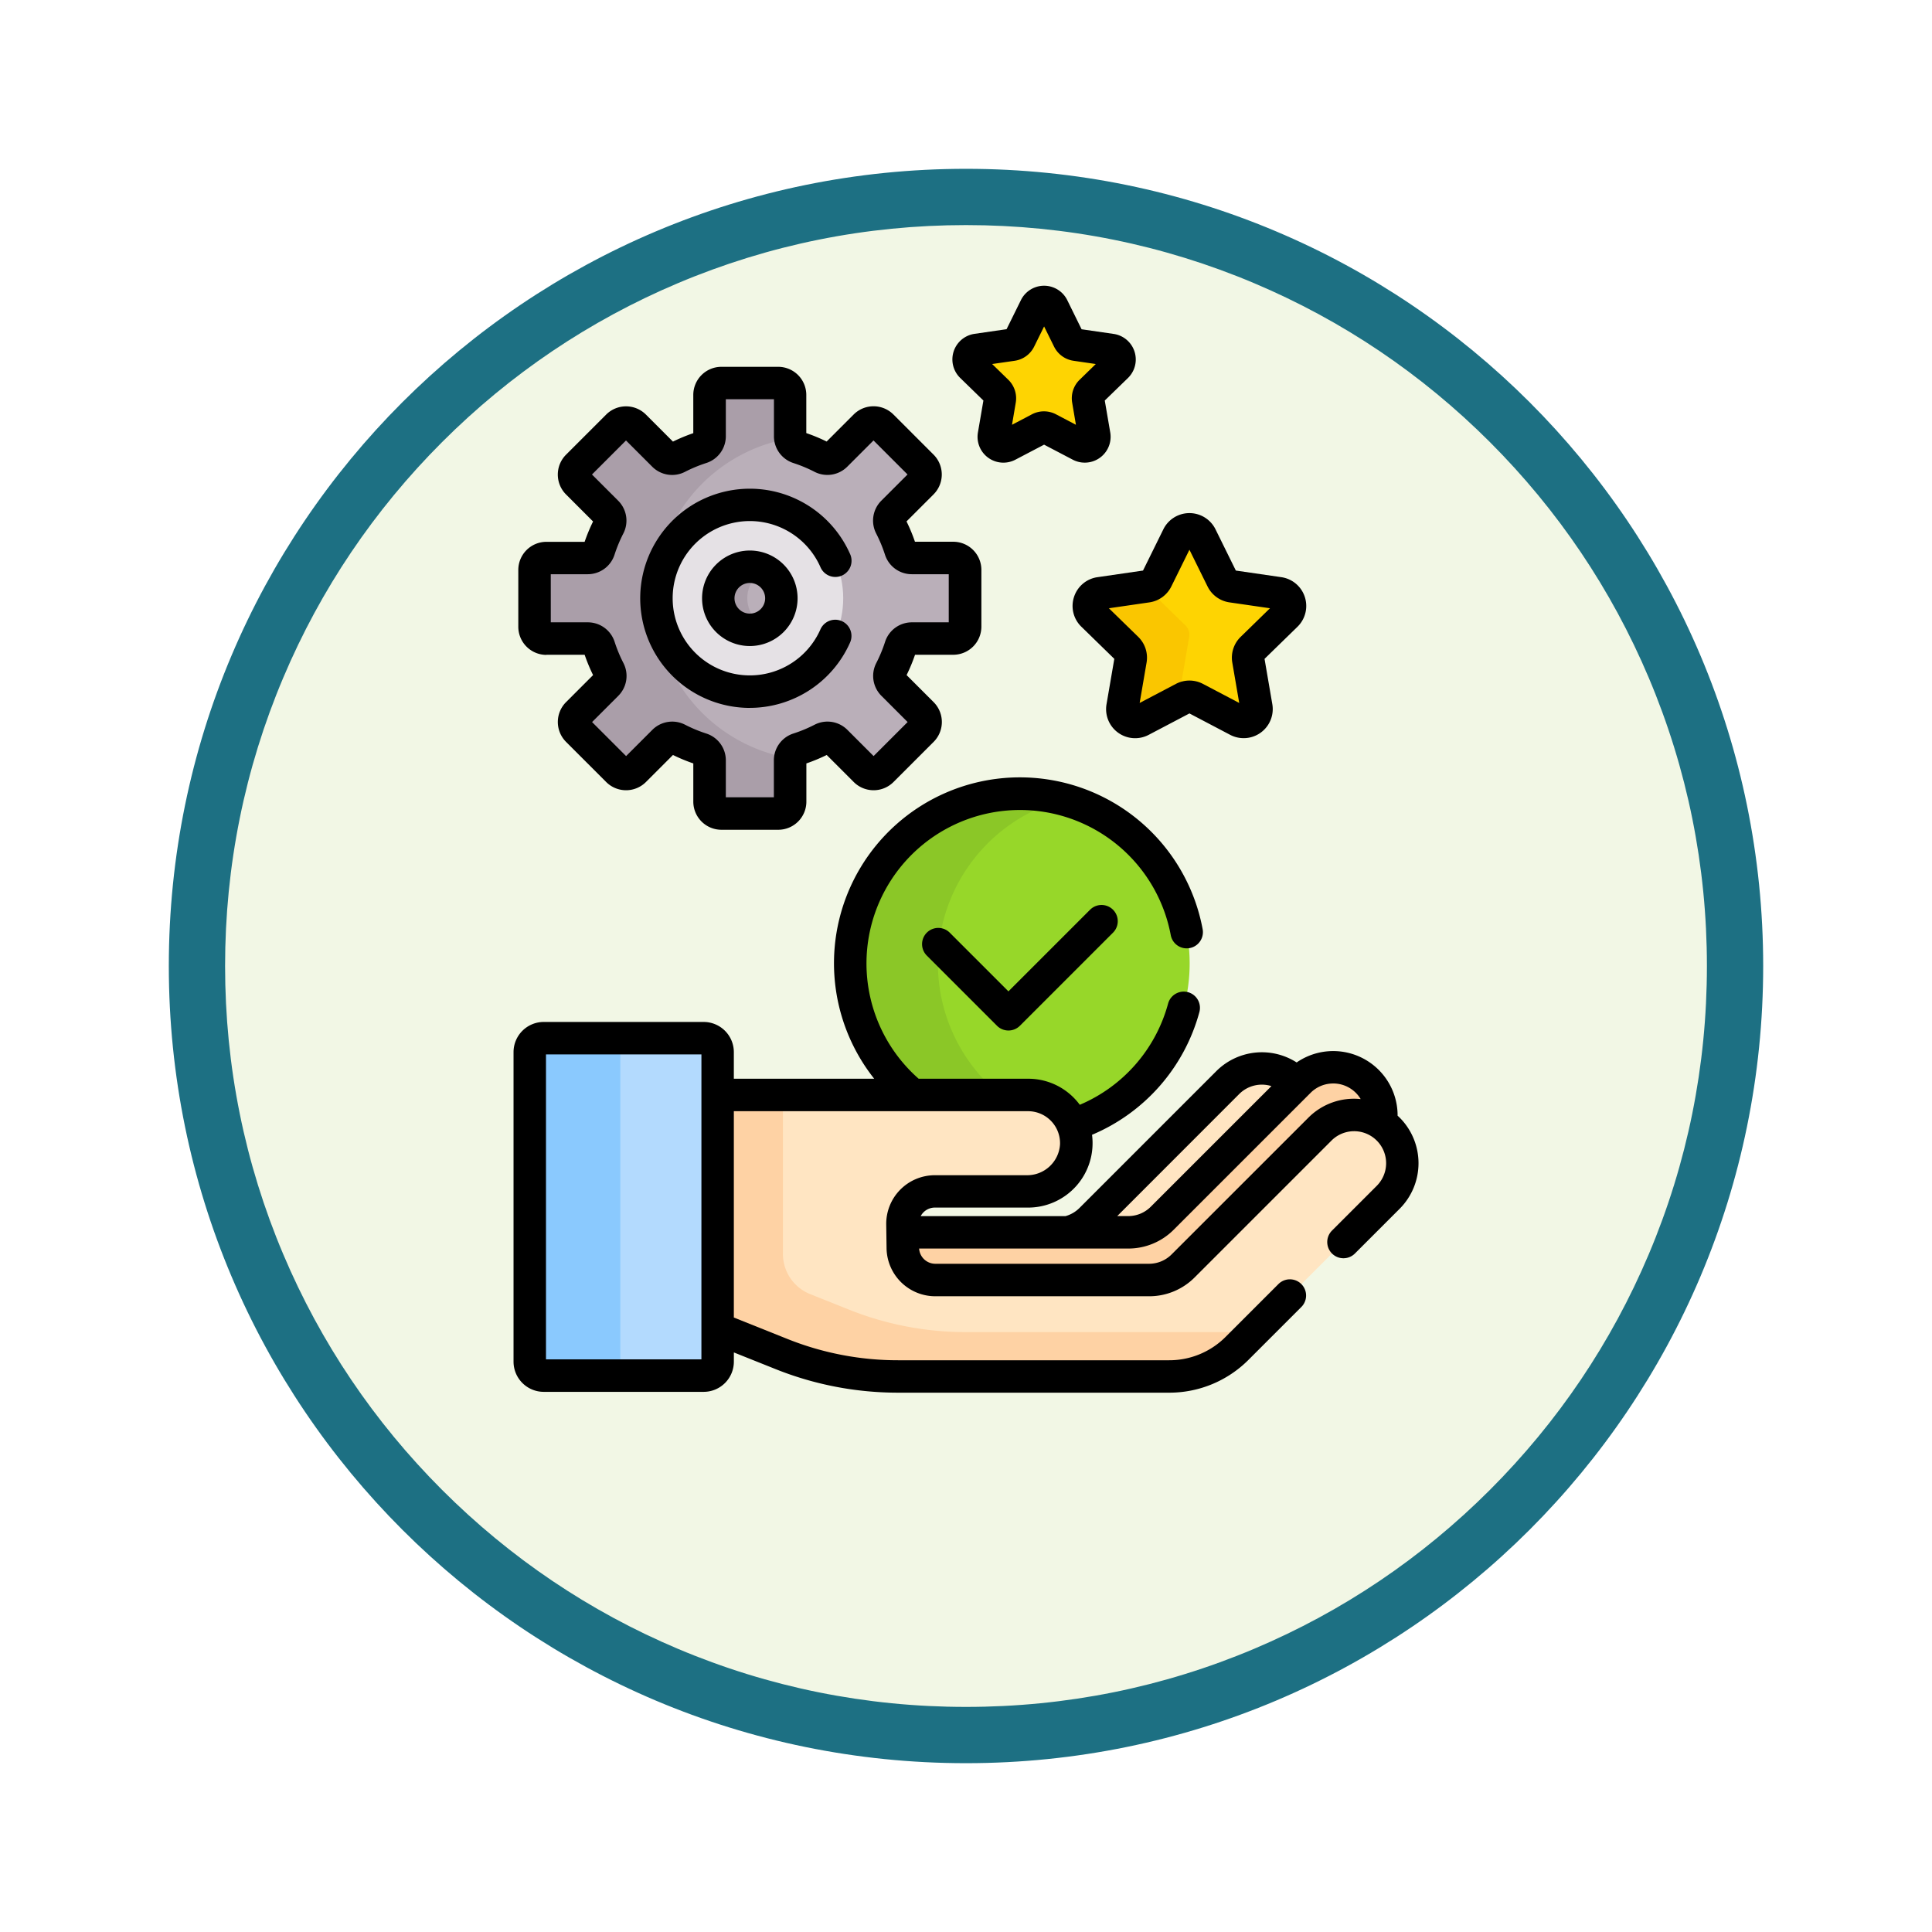 <svg xmlns="http://www.w3.org/2000/svg" xmlns:xlink="http://www.w3.org/1999/xlink" width="103" height="103" viewBox="0 0 103 103">
  <defs>
    <filter id="Path_982547" x="0" y="0" width="103" height="103" filterUnits="userSpaceOnUse">
      <feOffset dy="3" input="SourceAlpha"/>
      <feGaussianBlur stdDeviation="3" result="blur"/>
      <feFlood flood-opacity="0.161"/>
      <feComposite operator="in" in2="blur"/>
      <feComposite in="SourceGraphic"/>
    </filter>
  </defs>
  <g id="Group_1228553" data-name="Group 1228553" transform="translate(-184 -1487)">
    <g id="Group_1228218" data-name="Group 1228218">
      <g id="Group_1228093" data-name="Group 1228093" transform="translate(0 175)">
        <g id="Group_1202412" data-name="Group 1202412" transform="translate(193 1318)">
          <g id="Group_1202212" data-name="Group 1202212">
            <g id="Group_1174813" data-name="Group 1174813">
              <g id="Group_1201680" data-name="Group 1201680">
                <g id="Group_1201330" data-name="Group 1201330">
                  <g id="Group_1172010" data-name="Group 1172010">
                    <g id="Group_1171046" data-name="Group 1171046">
                      <g id="Group_1148525" data-name="Group 1148525">
                        <g transform="matrix(1, 0, 0, 1, -9, -6)" filter="url(#Path_982547)">
                          <g id="Path_982547-2" data-name="Path 982547" transform="translate(9 6)" fill="#f2f7e5">
                            <path d="M 42.5 83.5 C 36.964 83.5 31.595 82.416 26.541 80.279 C 21.659 78.214 17.274 75.257 13.509 71.491 C 9.743 67.726 6.786 63.341 4.721 58.459 C 2.584 53.405 1.5 48.036 1.5 42.5 C 1.5 36.964 2.584 31.595 4.721 26.541 C 6.786 21.659 9.743 17.274 13.509 13.509 C 17.274 9.743 21.659 6.786 26.541 4.721 C 31.595 2.584 36.964 1.5 42.5 1.5 C 48.036 1.5 53.405 2.584 58.459 4.721 C 63.341 6.786 67.726 9.743 71.491 13.509 C 75.257 17.274 78.214 21.659 80.279 26.541 C 82.416 31.595 83.5 36.964 83.5 42.5 C 83.5 48.036 82.416 53.405 80.279 58.459 C 78.214 63.341 75.257 67.726 71.491 71.491 C 67.726 75.257 63.341 78.214 58.459 80.279 C 53.405 82.416 48.036 83.5 42.5 83.5 Z" stroke="none"/>
                            <path d="M 42.5 3 C 37.166 3 31.994 4.044 27.126 6.103 C 22.422 8.092 18.198 10.941 14.569 14.569 C 10.941 18.198 8.092 22.422 6.103 27.126 C 4.044 31.994 3 37.166 3 42.5 C 3 47.834 4.044 53.006 6.103 57.874 C 8.092 62.578 10.941 66.802 14.569 70.431 C 18.198 74.059 22.422 76.908 27.126 78.897 C 31.994 80.956 37.166 82 42.5 82 C 47.834 82 53.006 80.956 57.874 78.897 C 62.578 76.908 66.802 74.059 70.431 70.431 C 74.059 66.802 76.908 62.578 78.897 57.874 C 80.956 53.006 82 47.834 82 42.5 C 82 37.166 80.956 31.994 78.897 27.126 C 76.908 22.422 74.059 18.198 70.431 14.569 C 66.802 10.941 62.578 8.092 57.874 6.103 C 53.006 4.044 47.834 3 42.5 3 M 42.5 0 C 65.972 0 85 19.028 85 42.5 C 85 65.972 65.972 85 42.5 85 C 19.028 85 0 65.972 0 42.5 C 0 19.028 19.028 0 42.5 0 Z" stroke="none" fill="#1d7083"/>
                          </g>
                        </g>
                      </g>
                    </g>
                  </g>
                </g>
              </g>
            </g>
          </g>
        </g>
      </g>
      <g id="responsabilidad" transform="translate(164.662 1502.234)">
        <g id="Group_1228201" data-name="Group 1228201" transform="translate(77.385 12.984)">
          <path id="Path_1210573" data-name="Path 1210573" d="M318.785,113.039l1.127,2.284a.685.685,0,0,0,.516.375l2.52.366a.685.685,0,0,1,.38,1.169L321.5,119.01a.685.685,0,0,0-.2.606l.43,2.51a.685.685,0,0,1-.994.722l-2.254-1.185a.686.686,0,0,0-.638,0l-2.254,1.185a.685.685,0,0,1-.994-.722l.43-2.51a.685.685,0,0,0-.2-.606l-1.824-1.778a.685.685,0,0,1,.38-1.169l2.52-.366a.685.685,0,0,0,.516-.375l1.127-2.284A.685.685,0,0,1,318.785,113.039Z" transform="translate(-312.806 -112.657)" fill="#fed402"/>
        </g>
        <g id="Group_1228203" data-name="Group 1228203" transform="translate(77.385 16.016)">
          <g id="Group_1228202" data-name="Group 1228202">
            <path id="Path_1210574" data-name="Path 1210574" d="M317.727,144.172l.43-2.51a.685.685,0,0,0-.2-.606l-1.824-1.778a.677.677,0,0,1-.184-.315l-.04.008-2.52.366a.685.685,0,0,0-.38,1.169l1.824,1.778a.685.685,0,0,1,.2.606l-.43,2.51a.685.685,0,0,0,.994.722l2.254-1.185a.39.39,0,1,0-.124-.766Z" transform="translate(-312.805 -138.963)" fill="#fac600"/>
          </g>
        </g>
        <g id="Group_1228204" data-name="Group 1228204" transform="translate(70.977 0.864)">
          <path id="Path_1210575" data-name="Path 1210575" d="M261.691,7.787l.845,1.713a.514.514,0,0,0,.387.281l1.89.275a.514.514,0,0,1,.285.877l-1.368,1.333a.514.514,0,0,0-.148.455l.323,1.882a.514.514,0,0,1-.746.542l-1.691-.889a.514.514,0,0,0-.478,0l-1.691.889a.514.514,0,0,1-.746-.542l.323-1.882a.514.514,0,0,0-.148-.455l-1.368-1.333a.514.514,0,0,1,.285-.877l1.89-.275a.514.514,0,0,0,.387-.281l.845-1.713a.514.514,0,0,1,.922,0Z" transform="translate(-257.207 -7.5)" fill="#fed402"/>
        </g>
        <g id="Group_1228205" data-name="Group 1228205" transform="translate(64.665 27.085)">
          <path id="Path_1210576" data-name="Path 1210576" d="M205.765,251.055h6.155a2.571,2.571,0,0,1,2.377,1.593,9.049,9.049,0,1,0-8.533-1.593Z" transform="translate(-202.44 -235)" fill="#97d729"/>
          <path id="Path_1210577" data-name="Path 1210577" d="M205.765,251.055h4.679a9.045,9.045,0,0,1,3.381-15.749,9.047,9.047,0,0,0-8.06,15.749Z" transform="translate(-202.439 -235)" fill="#8bc727"/>
        </g>
        <g id="Group_1228209" data-name="Group 1228209" transform="translate(47.581 40.115)">
          <g id="Group_1228206" data-name="Group 1228206" transform="translate(28.657 1.612)">
            <path id="Path_1210578" data-name="Path 1210578" d="M306.1,370.776a2.57,2.57,0,0,0,1.818-.753l7.176-7.176c-.017-.018-.032-.037-.05-.055a2.571,2.571,0,0,0-3.635,0l-7.294,7.294a2.569,2.569,0,0,1-1.261.69H306.1Z" transform="translate(-302.853 -362.039)" fill="#ffe5c2"/>
          </g>
          <path id="Path_1210579" data-name="Path 1210579" d="M226.7,371.129a1.729,1.729,0,0,0,1.729,1.7h11.4a2.57,2.57,0,0,0,1.818-.753l7.294-7.294a2.571,2.571,0,0,1,3.244-.321,2.569,2.569,0,0,0-4.354-2.22l-7.294,7.294a2.57,2.57,0,0,1-1.818.753H226.692Z" transform="translate(-206.813 -359.943)" fill="#fed2a4"/>
          <path id="Path_1210580" data-name="Path 1210580" d="M176.864,376.118a2.571,2.571,0,0,0-3.635,0l-7.294,7.294a2.571,2.571,0,0,1-1.818.753h-11.4a1.729,1.729,0,0,1-1.729-1.7l-.018-1.266a1.729,1.729,0,0,1,1.729-1.753h4.9a2.615,2.615,0,0,0,2.637-2.483,2.571,2.571,0,0,0-2.569-2.659H141.118v12.449l3.4,1.36a16.759,16.759,0,0,0,6.221,1.2h14.443a5.135,5.135,0,0,0,3.631-1.5l8.049-8.049A2.57,2.57,0,0,0,176.864,376.118Z" transform="translate(-131.102 -371.275)" fill="#ffe5c2"/>
          <path id="Path_1210581" data-name="Path 1210581" d="M168.782,386.944H154.339a16.759,16.759,0,0,1-6.221-1.2l-2.068-.827a2.305,2.305,0,0,1-1.45-2.141V374.3h-3.482v12.449l3.4,1.36a16.759,16.759,0,0,0,6.221,1.2h14.443a5.135,5.135,0,0,0,3.631-1.5l.955-.955A5.143,5.143,0,0,1,168.782,386.944Z" transform="translate(-131.103 -371.275)" fill="#fed2a4"/>
          <g id="Group_1228207" data-name="Group 1228207" transform="translate(0)">
            <path id="Path_1210582" data-name="Path 1210582" d="M54.962,366.037h8.526a.745.745,0,0,0,.745-.745V348.8a.745.745,0,0,0-.745-.745H54.962a.745.745,0,0,0-.745.745v16.5A.745.745,0,0,0,54.962,366.037Z" transform="translate(-54.217 -348.05)" fill="#b3dafe"/>
          </g>
          <g id="Group_1228208" data-name="Group 1228208" transform="translate(0)">
            <path id="Path_1210583" data-name="Path 1210583" d="M59.045,365.292V348.8a.745.745,0,0,1,.745-.745H54.962a.745.745,0,0,0-.745.745v16.5a.745.745,0,0,0,.745.745H59.79A.745.745,0,0,1,59.045,365.292Z" transform="translate(-54.217 -348.05)" fill="#8ac9fe"/>
          </g>
        </g>
        <g id="Group_1228216" data-name="Group 1228216" transform="translate(47.838 5.186)">
          <g id="Group_1228210" data-name="Group 1228210" transform="translate(0 0)">
            <path id="Path_1210584" data-name="Path 1210584" d="M79.39,57.989V54.961a.633.633,0,0,0-.633-.633H76.552a.636.636,0,0,1-.6-.444,8.4,8.4,0,0,0-.521-1.254.636.636,0,0,1,.112-.742l1.56-1.56a.633.633,0,0,0,0-.9L74.959,47.29a.633.633,0,0,0-.9,0l-1.56,1.56a.636.636,0,0,1-.742.112,8.38,8.38,0,0,0-1.254-.521.636.636,0,0,1-.444-.6V45.633A.633.633,0,0,0,69.429,45H66.4a.633.633,0,0,0-.633.633v2.2a.636.636,0,0,1-.444.6,8.38,8.38,0,0,0-1.254.521.636.636,0,0,1-.742-.112l-1.56-1.56a.633.633,0,0,0-.9,0L58.73,49.431a.633.633,0,0,0,0,.9l1.56,1.56a.636.636,0,0,1,.112.742,8.364,8.364,0,0,0-.521,1.254.636.636,0,0,1-.6.444H57.073a.633.633,0,0,0-.633.633v3.028a.633.633,0,0,0,.633.633h2.205a.636.636,0,0,1,.6.444,8.38,8.38,0,0,0,.521,1.254.636.636,0,0,1-.112.742l-1.56,1.56a.633.633,0,0,0,0,.9l2.141,2.141a.633.633,0,0,0,.9,0l1.56-1.56a.636.636,0,0,1,.742-.112,8.38,8.38,0,0,0,1.254.521.636.636,0,0,1,.444.6v2.205a.633.633,0,0,0,.633.633h3.028a.633.633,0,0,0,.633-.633V65.112a.636.636,0,0,1,.444-.6,8.381,8.381,0,0,0,1.254-.521.636.636,0,0,1,.742.112l1.56,1.56a.633.633,0,0,0,.9,0L77.1,63.518a.633.633,0,0,0,0-.9l-1.56-1.56a.636.636,0,0,1-.112-.742,8.38,8.38,0,0,0,.521-1.254.636.636,0,0,1,.6-.444h2.205A.633.633,0,0,0,79.39,57.989Z" transform="translate(-56.44 -45)" fill="#baafb9"/>
          </g>
          <g id="Group_1228212" data-name="Group 1228212" transform="translate(0)">
            <g id="Group_1228211" data-name="Group 1228211">
              <path id="Path_1210585" data-name="Path 1210585" d="M62.844,56.475a8.646,8.646,0,0,1,7.228-8.527.63.63,0,0,1-.01-.11V45.633A.633.633,0,0,0,69.429,45H66.4a.633.633,0,0,0-.633.633v2.2a.636.636,0,0,1-.444.6,8.38,8.38,0,0,0-1.254.521.636.636,0,0,1-.742-.112l-1.56-1.56a.633.633,0,0,0-.9,0L58.73,49.431a.633.633,0,0,0,0,.9l1.56,1.56a.636.636,0,0,1,.112.742,8.364,8.364,0,0,0-.521,1.254.636.636,0,0,1-.6.444H57.073a.633.633,0,0,0-.633.633v3.028a.633.633,0,0,0,.633.633h2.205a.636.636,0,0,1,.6.444,8.38,8.38,0,0,0,.521,1.254.636.636,0,0,1-.112.742l-1.56,1.56a.633.633,0,0,0,0,.9l2.141,2.141a.633.633,0,0,0,.9,0l1.56-1.56a.636.636,0,0,1,.742-.112,8.38,8.38,0,0,0,1.254.521.636.636,0,0,1,.444.6v2.205a.633.633,0,0,0,.633.633h3.028a.633.633,0,0,0,.633-.633V65.112a.629.629,0,0,1,.01-.11A8.645,8.645,0,0,1,62.844,56.475Z" transform="translate(-56.44 -45)" fill="#aa9ea9"/>
            </g>
          </g>
          <g id="Group_1228213" data-name="Group 1228213" transform="translate(6.496 6.496)">
            <circle id="Ellipse_13404" data-name="Ellipse 13404" cx="4.979" cy="4.979" r="4.979" fill="#e5e1e5"/>
          </g>
          <g id="Group_1228214" data-name="Group 1228214" transform="translate(9.794 9.794)">
            <circle id="Ellipse_13405" data-name="Ellipse 13405" cx="1.681" cy="1.681" r="1.681" fill="#baafb9"/>
          </g>
          <g id="Group_1228215" data-name="Group 1228215" transform="translate(9.794 9.794)">
            <path id="Path_1210586" data-name="Path 1210586" d="M142.959,131.654a1.68,1.68,0,0,1,.908-1.492,1.681,1.681,0,1,0,0,2.984A1.68,1.68,0,0,1,142.959,131.654Z" transform="translate(-141.413 -129.973)" fill="#aa9ea9"/>
          </g>
        </g>
        <g id="Group_1228217" data-name="Group 1228217" transform="translate(46.717 0)">
          <path id="Path_1210587" data-name="Path 1210587" d="M305.379,109.627a1.54,1.54,0,0,0,.392,1.589l1.756,1.712-.415,2.417a1.548,1.548,0,0,0,2.249,1.634l2.171-1.141,2.171,1.141a1.55,1.55,0,0,0,2.248-1.633l-.415-2.417,1.756-1.712a1.55,1.55,0,0,0-.859-2.643l-2.427-.353-1.085-2.2a1.55,1.55,0,0,0-2.779,0l-1.085,2.2-2.427.353A1.54,1.54,0,0,0,305.379,109.627Zm4.02.29a1.549,1.549,0,0,0,1.167-.848l.966-1.958.966,1.958a1.549,1.549,0,0,0,1.167.848l2.161.314-1.563,1.524a1.549,1.549,0,0,0-.446,1.372l.369,2.152-1.933-1.016a1.55,1.55,0,0,0-1.442,0l-1.933,1.016.369-2.152a1.549,1.549,0,0,0-.446-1.372l-1.563-1.524Z" transform="translate(-275.499 -93.037)"/>
          <path id="Path_1210588" data-name="Path 1210588" d="M251.357,6.119l-.292,1.7a1.377,1.377,0,0,0,2,1.453l1.527-.8,1.527.8a1.378,1.378,0,0,0,2-1.453l-.292-1.7,1.236-1.2a1.378,1.378,0,0,0-.764-2.351l-1.708-.248L255.828.768a1.378,1.378,0,0,0-2.472,0l-.764,1.548-1.708.248a1.378,1.378,0,0,0-.764,2.351Zm2.921-4.586h0ZM253.024,4a1.378,1.378,0,0,0,1.038-.754l.531-1.076.531,1.076A1.378,1.378,0,0,0,256.161,4l1.187.173-.859.837a1.378,1.378,0,0,0-.4,1.22l.2,1.182-1.062-.558a1.378,1.378,0,0,0-1.283,0l-1.062.558.2-1.182a1.378,1.378,0,0,0-.4-1.22l-.859-.837Z" transform="translate(-226.308 0)"/>
          <path id="Path_1210589" data-name="Path 1210589" d="M244.635,286.682l-4.353,4.353-3.129-3.129a.864.864,0,0,0-1.222,1.222l3.741,3.741a.864.864,0,0,0,1.222,0l4.964-4.964a.864.864,0,0,0-1.223-1.222Z" transform="translate(-213.899 -253.417)"/>
          <path id="Path_1210590" data-name="Path 1210590" d="M93.954,245.626c-.035-.035-.071-.068-.106-.1a3.433,3.433,0,0,0-5.382-2.839,3.436,3.436,0,0,0-4.283.463l-7.294,7.294a1.7,1.7,0,0,1-.75.437H68.422a.869.869,0,0,1,.145-.2.858.858,0,0,1,.616-.257h4.9a3.436,3.436,0,0,0,3.474-3.88A9.917,9.917,0,0,0,83.281,240a.864.864,0,1,0-1.669-.45,8.188,8.188,0,0,1-4.707,5.394,3.5,3.5,0,0,0-.289-.342,3.408,3.408,0,0,0-2.469-1.047H68.314a8.181,8.181,0,1,1,13.44-7.656.864.864,0,0,0,1.7-.318,9.911,9.911,0,1,0-17.511,7.973H58.461v-1.416a1.611,1.611,0,0,0-1.61-1.61H48.326a1.611,1.611,0,0,0-1.61,1.61v16.5a1.611,1.611,0,0,0,1.61,1.61h8.526a1.611,1.611,0,0,0,1.61-1.61v-.491l2.217.886a17.549,17.549,0,0,0,6.541,1.259H81.663a5.959,5.959,0,0,0,4.242-1.757l2.811-2.811a.864.864,0,1,0-1.222-1.222l-2.811,2.811a4.242,4.242,0,0,1-3.02,1.251H67.22a15.826,15.826,0,0,1-5.9-1.135l-2.859-1.143v-11H74.146a1.706,1.706,0,0,1,1.705,1.766,1.755,1.755,0,0,1-1.773,1.647h-4.9a2.593,2.593,0,0,0-2.593,2.63l.018,1.266a2.6,2.6,0,0,0,2.593,2.557H80.6a3.413,3.413,0,0,0,2.429-1.006l7.294-7.294a1.706,1.706,0,1,1,2.413,2.413l-2.386,2.386a.864.864,0,0,0,1.222,1.222l2.386-2.386a3.439,3.439,0,0,0,0-4.858Zm-37.222,12.89H48.446V242.258h8.287Zm33.682-14.709a1.707,1.707,0,0,1,1.466.833,3.43,3.43,0,0,0-2.784.986L81.8,252.92a1.7,1.7,0,0,1-1.206.5H69.2a.868.868,0,0,1-.862-.812H79.485a3.413,3.413,0,0,0,2.429-1.006l7.294-7.294A1.7,1.7,0,0,1,90.415,243.808Zm-5.01.563a1.707,1.707,0,0,1,1.717-.422l-6.431,6.43a1.7,1.7,0,0,1-1.207.5H78.9Z" transform="translate(-46.717 -201.279)"/>
          <path id="Path_1210591" data-name="Path 1210591" d="M50.436,52.851h2.037a9.293,9.293,0,0,0,.45,1.084l-1.442,1.442a1.5,1.5,0,0,0,0,2.118l2.141,2.141a1.5,1.5,0,0,0,2.118,0l1.442-1.442a9.293,9.293,0,0,0,1.084.45v2.037a1.5,1.5,0,0,0,1.5,1.5h3.028a1.5,1.5,0,0,0,1.5-1.5V58.644a9.273,9.273,0,0,0,1.084-.45l1.442,1.442a1.5,1.5,0,0,0,2.118,0l2.141-2.141a1.5,1.5,0,0,0,0-2.118l-1.442-1.442a9.291,9.291,0,0,0,.45-1.084h2.037a1.5,1.5,0,0,0,1.5-1.5V48.326a1.5,1.5,0,0,0-1.5-1.5H70.083a9.288,9.288,0,0,0-.45-1.084L71.075,44.3a1.5,1.5,0,0,0,0-2.118l-2.141-2.141a1.5,1.5,0,0,0-2.118,0l-1.442,1.442a9.3,9.3,0,0,0-1.084-.45V39a1.5,1.5,0,0,0-1.5-1.5H59.765a1.5,1.5,0,0,0-1.5,1.5v2.037a9.3,9.3,0,0,0-1.084.45l-1.442-1.442a1.5,1.5,0,0,0-2.118,0l-2.141,2.141a1.5,1.5,0,0,0,0,2.118l1.442,1.442a9.283,9.283,0,0,0-.45,1.084H50.436a1.5,1.5,0,0,0-1.5,1.5v3.028a1.5,1.5,0,0,0,1.5,1.5Zm.231-4.294h1.974a1.5,1.5,0,0,0,1.426-1.043,7.529,7.529,0,0,1,.467-1.125,1.5,1.5,0,0,0-.27-1.748l-1.4-1.4,1.814-1.814,1.4,1.4a1.5,1.5,0,0,0,1.749.27,7.537,7.537,0,0,1,1.125-.467A1.5,1.5,0,0,0,60,41.2V39.229h2.565V41.2A1.5,1.5,0,0,0,63.6,42.629a7.552,7.552,0,0,1,1.125.467,1.5,1.5,0,0,0,1.748-.27l1.4-1.4,1.814,1.814-1.4,1.4a1.5,1.5,0,0,0-.27,1.749,7.548,7.548,0,0,1,.467,1.125,1.5,1.5,0,0,0,1.426,1.043h1.974v2.565H69.915a1.5,1.5,0,0,0-1.426,1.043,7.55,7.55,0,0,1-.467,1.125,1.5,1.5,0,0,0,.27,1.748l1.4,1.4-1.814,1.814-1.4-1.4a1.5,1.5,0,0,0-1.749-.27,7.538,7.538,0,0,1-1.125.467,1.5,1.5,0,0,0-1.043,1.426V60.45H60V58.476a1.5,1.5,0,0,0-1.043-1.426,7.536,7.536,0,0,1-1.125-.467,1.5,1.5,0,0,0-1.749.27l-1.4,1.4-1.814-1.814,1.4-1.4a1.5,1.5,0,0,0,.27-1.749,7.537,7.537,0,0,1-.467-1.125,1.5,1.5,0,0,0-1.426-1.043H50.668Z" transform="translate(-48.683 -33.178)"/>
          <path id="Path_1210592" data-name="Path 1210592" d="M111.147,105.55a5.848,5.848,0,0,0,5.346-3.484.864.864,0,0,0-1.581-.7,4.114,4.114,0,1,1-.005-3.333.864.864,0,1,0,1.579-.7,5.843,5.843,0,1,0-5.338,8.219Z" transform="translate(-98.552 -83.046)"/>
          <path id="Path_1210593" data-name="Path 1210593" d="M133.913,125.02a2.546,2.546,0,1,0,2.546-2.546A2.549,2.549,0,0,0,133.913,125.02Zm3.363,0a.817.817,0,1,1-.817-.817A.818.818,0,0,1,137.276,125.02Z" transform="translate(-123.863 -108.358)"/>
        </g>
      </g>
    </g>
  </g>
</svg>

